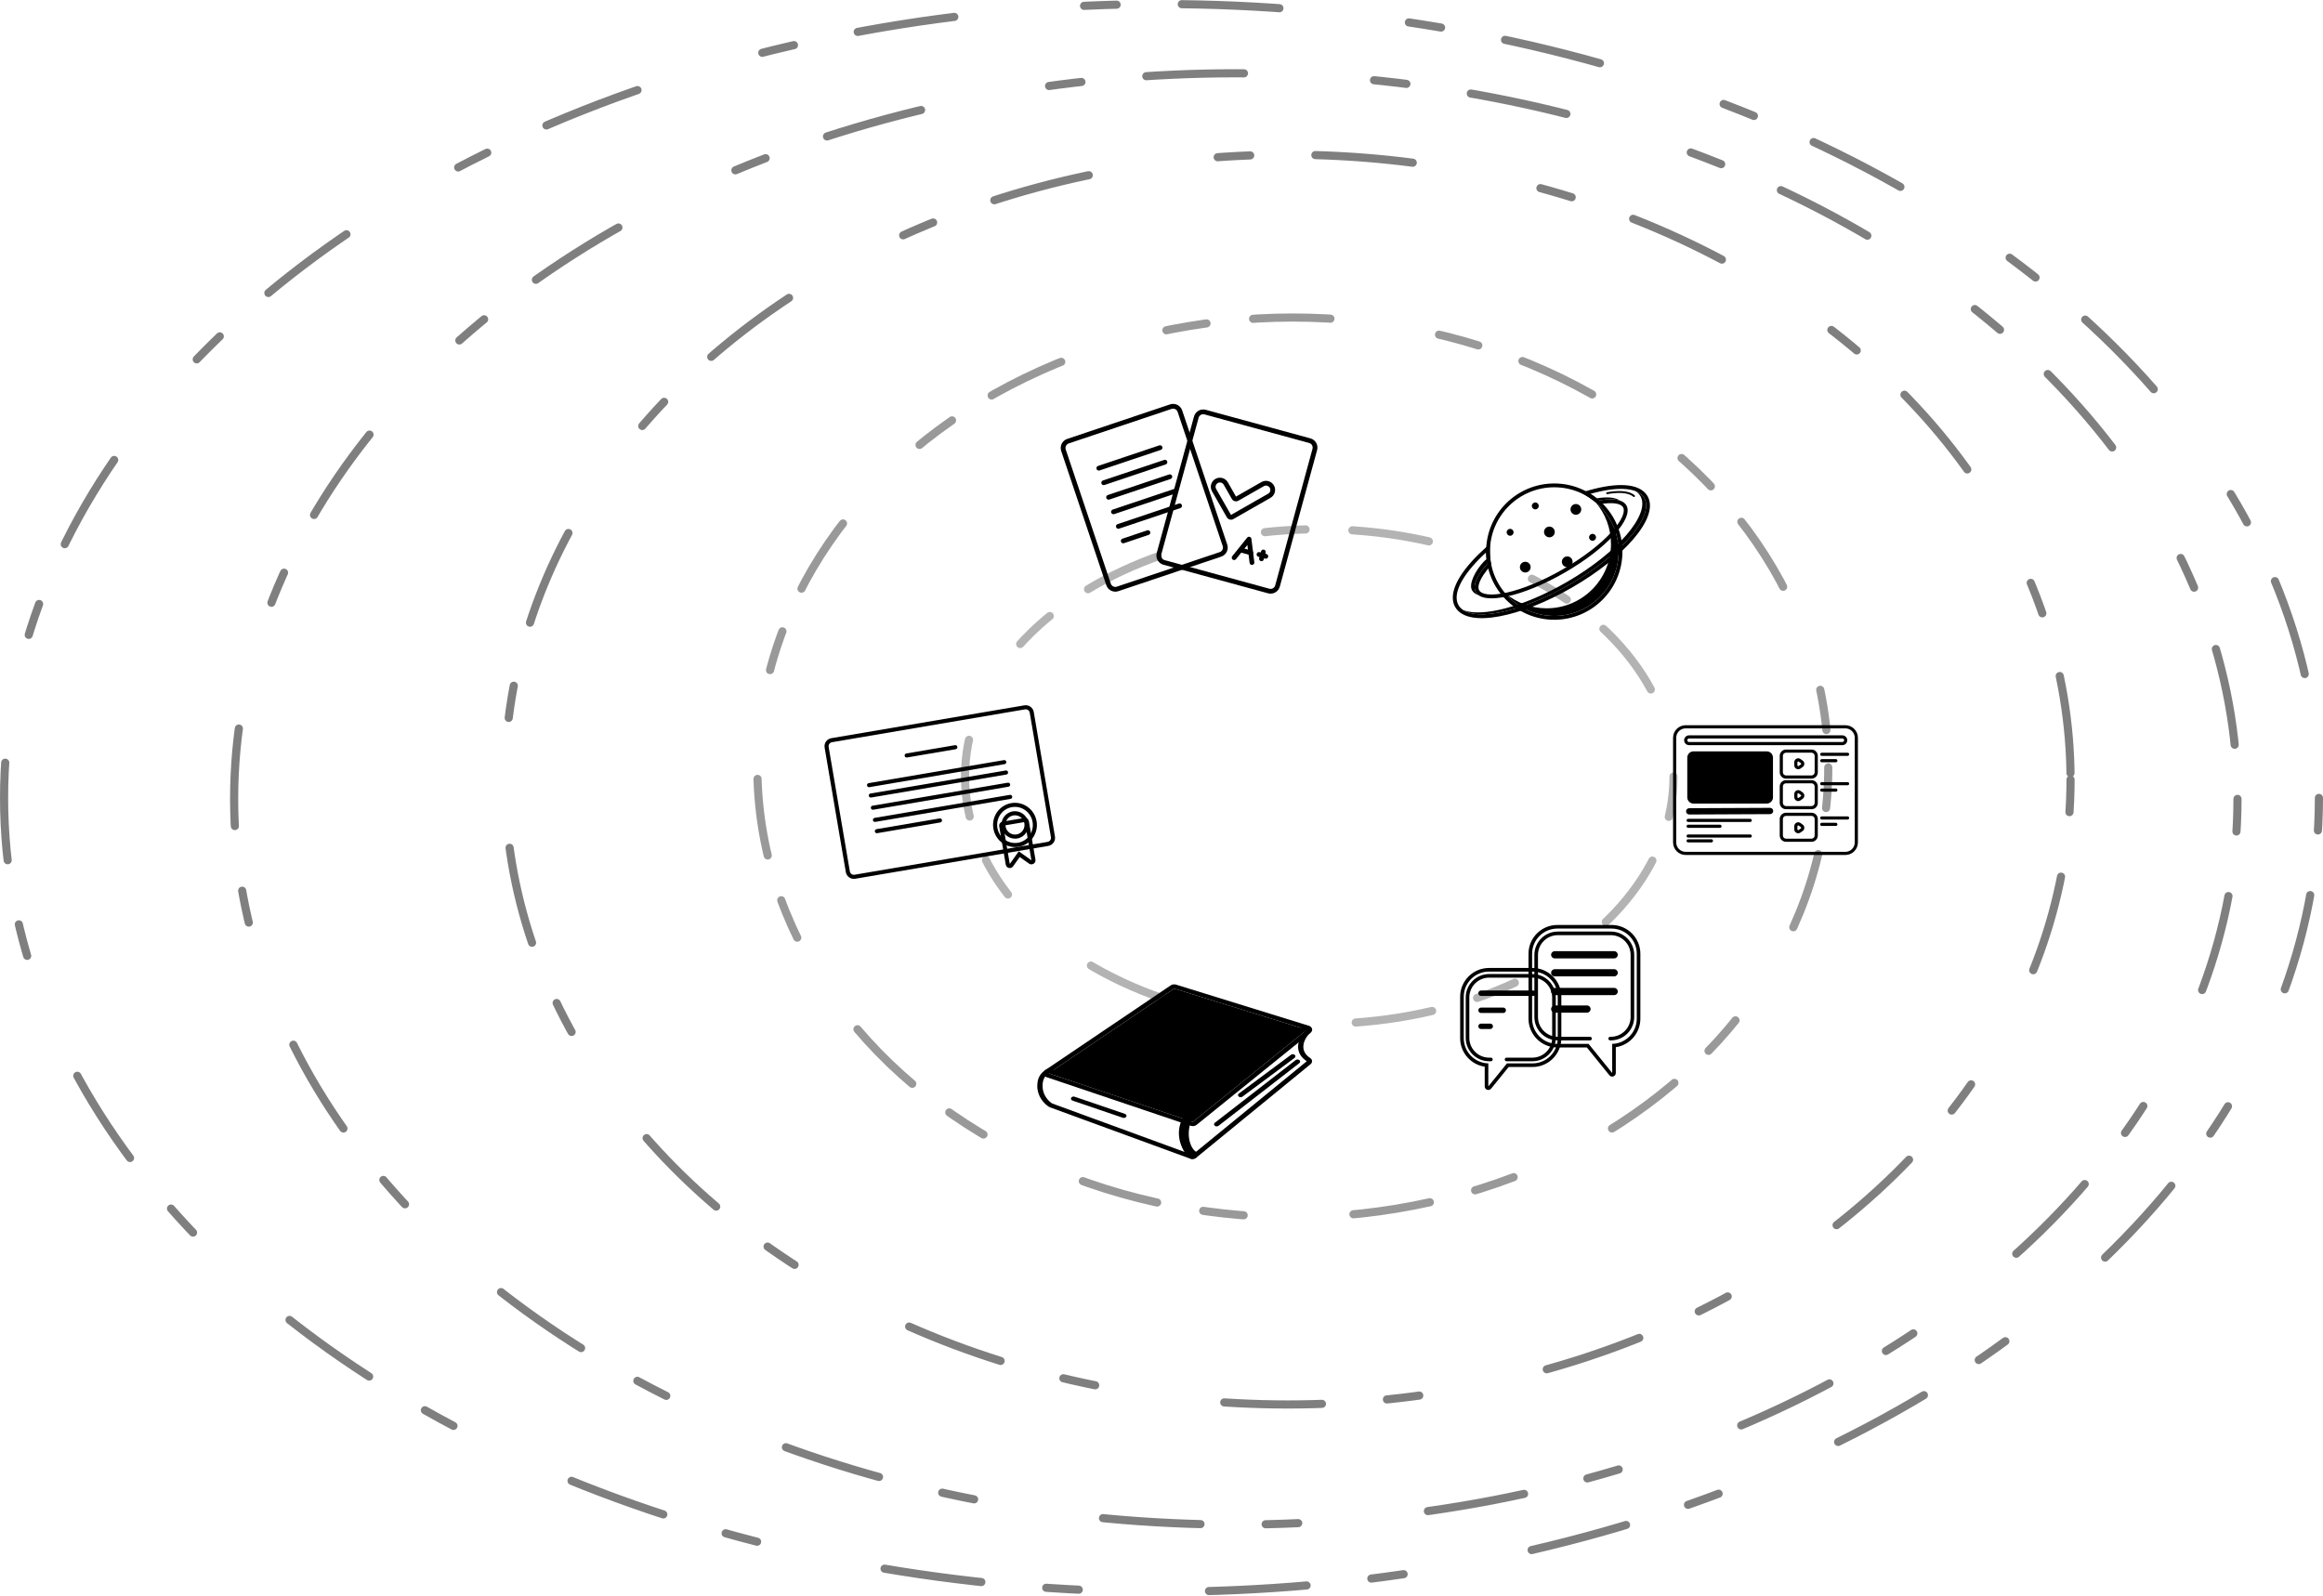 <svg width="1141" height="784" viewBox="0 0 1141 784" fill="none" xmlns="http://www.w3.org/2000/svg">
<ellipse opacity="0.5" cx="632.5" cy="383" rx="384.5" ry="307" stroke="black" stroke-width="4" stroke-linecap="round" stroke-dasharray="16 32 48 64"/>
<ellipse opacity="0.5" cx="607" cy="392.5" rx="492" ry="356.5" stroke="black" stroke-width="4" stroke-linecap="round" stroke-dasharray="16 32 48 64"/>
<ellipse opacity="0.5" cx="570.5" cy="392" rx="568.5" ry="390" stroke="black" stroke-width="4" stroke-linecap="round" stroke-dasharray="16 32 48 64"/>
<ellipse opacity="0.4" cx="635" cy="377" rx="263" ry="221" stroke="black" stroke-width="4" stroke-linecap="round" stroke-dasharray="20 23 38 54"/>
<ellipse opacity="0.3" cx="648" cy="381.5" rx="174" ry="121.5" stroke="black" stroke-width="4" stroke-linecap="round" stroke-dasharray="20 23 38 54"/>
<path fill-rule="evenodd" clip-rule="evenodd" d="M513.855 525.449C514.589 525.001 515.565 524.898 516.418 525.18L583.818 547.465C585.073 547.88 585.716 548.999 585.293 550.033C583.728 553.859 583.611 557.469 584.246 560.32C584.905 563.284 586.285 565.086 587.245 565.682C588.286 566.328 588.557 567.496 587.875 568.399C587.194 569.302 585.776 569.653 584.578 569.215L515.737 544.017C515.551 543.949 515.377 543.864 515.216 543.764C512.716 542.196 509.489 538.59 509.489 533.574C509.489 531.708 509.806 530.117 510.558 528.741C511.327 527.334 512.475 526.294 513.855 525.449ZM516.815 542.127C514.862 540.903 512.083 537.874 512.083 533.574C512.083 530.199 513.236 528.442 515.429 527.101L582.828 549.386C580.462 555.17 581.111 560.56 582.866 564.018C583.637 565.536 584.62 566.682 585.656 567.324L516.815 542.127Z" fill="black"/>
<path d="M641.918 505.876L576.723 485.676L515.093 527.3L585.891 551.173L641.918 505.876Z" fill="black"/>
<path fill-rule="evenodd" clip-rule="evenodd" d="M575.051 484.087C575.775 483.598 576.775 483.464 577.658 483.738L642.853 503.938C643.668 504.191 644.27 504.756 644.453 505.442C644.636 506.128 644.375 506.841 643.759 507.339L587.733 552.636C586.988 553.238 585.86 553.417 584.884 553.088L514.087 529.216C513.255 528.935 512.665 528.328 512.529 527.613C512.393 526.898 512.731 526.178 513.422 525.711L575.051 484.087ZM576.723 485.676L641.918 505.876L585.891 551.173L515.093 527.3L576.723 485.676Z" fill="black"/>
<path fill-rule="evenodd" clip-rule="evenodd" d="M643.327 504.443C644.33 505.182 644.448 506.416 643.598 507.269C641.474 509.401 640.262 511.814 640.175 514.013C640.092 516.143 641.045 518.155 643.499 519.757C644.064 520.126 644.409 520.668 644.449 521.252C644.491 521.835 644.224 522.405 643.713 522.822L587.567 568.755C587.022 569.2 586.256 569.427 585.48 569.371C584.704 569.314 584.001 568.981 583.565 568.465C580.159 564.427 576.875 557.022 580.895 549.28C581.035 549.011 581.244 548.768 581.509 548.568L639.791 504.462C640.78 503.712 642.325 503.704 643.327 504.443ZM641.571 505.972L583.29 550.079C580.251 555.93 581.888 561.617 584.348 565.447C584.785 566.127 585.247 566.747 585.714 567.301L641.861 521.368C641.22 520.95 640.658 520.507 640.169 520.042C637.58 517.576 637.067 514.509 638.026 511.515C638.646 509.576 639.883 507.668 641.571 505.972Z" fill="black"/>
<path fill-rule="evenodd" clip-rule="evenodd" d="M638.233 520.831C638.731 521.243 638.718 521.901 638.203 522.3L598.503 553.091C597.988 553.49 597.167 553.48 596.669 553.067C596.171 552.655 596.184 551.997 596.699 551.598L636.399 520.807C636.914 520.408 637.735 520.418 638.233 520.831ZM635.944 518.258C636.431 518.678 636.401 519.336 635.876 519.726L610.255 538.774C609.73 539.164 608.909 539.14 608.422 538.719C607.935 538.299 607.965 537.641 608.49 537.251L634.11 518.203C634.636 517.812 635.457 517.837 635.944 518.258ZM526.113 539.351C526.394 538.823 527.156 538.577 527.814 538.802L552.522 547.228C553.181 547.452 553.488 548.063 553.208 548.591C552.927 549.119 552.165 549.365 551.506 549.14L526.799 540.714C526.14 540.489 525.833 539.879 526.113 539.351Z" fill="black"/>
<g clip-path="url(#clip0_2_78)">
<path fill-rule="evenodd" clip-rule="evenodd" d="M408.315 362.664L503.136 346.524C505.317 346.153 507.386 347.62 507.757 349.8L518.168 410.96C518.539 413.141 517.072 415.209 514.891 415.581L420.07 431.721C417.889 432.092 415.82 430.625 415.449 428.445L405.038 367.285C404.667 365.104 406.134 363.036 408.315 362.664ZM408.651 364.639C407.561 364.824 406.827 365.858 407.013 366.949L417.423 428.109C417.609 429.199 418.643 429.933 419.734 429.747L514.555 413.606C515.645 413.421 516.379 412.386 516.193 411.296L505.783 350.136C505.597 349.046 504.562 348.313 503.473 348.498L408.651 364.639Z" fill="black"/>
<path fill-rule="evenodd" clip-rule="evenodd" d="M425.858 385.903C425.766 385.358 426.132 384.841 426.677 384.748L493.115 373.439C493.66 373.346 494.177 373.713 494.27 374.258C494.362 374.803 493.996 375.321 493.451 375.413L427.013 386.722C426.468 386.815 425.951 386.448 425.858 385.903ZM444.341 371.324C444.248 370.779 444.615 370.262 445.16 370.169L469.077 366.098C469.622 366.005 470.14 366.372 470.232 366.917C470.325 367.462 469.959 367.979 469.413 368.072L445.496 372.143C444.951 372.236 444.434 371.87 444.341 371.324ZM426.725 390.997C426.633 390.452 426.999 389.934 427.544 389.842L493.982 378.533C494.527 378.44 495.044 378.807 495.137 379.352C495.229 379.897 494.863 380.414 494.318 380.507L427.881 391.816C427.335 391.909 426.818 391.542 426.725 390.997ZM427.746 396.995C427.654 396.45 428.02 395.933 428.565 395.84L495.003 384.531C495.548 384.438 496.065 384.805 496.158 385.35C496.25 385.895 495.884 386.412 495.339 386.505L428.902 397.814C428.356 397.907 427.839 397.54 427.746 396.995ZM428.764 402.974C428.671 402.429 429.038 401.912 429.583 401.819L496.02 390.51C496.566 390.418 497.083 390.784 497.176 391.329C497.268 391.875 496.902 392.392 496.356 392.485L429.919 403.793C429.374 403.886 428.857 403.52 428.764 402.974ZM429.707 408.51C429.614 407.965 429.98 407.448 430.526 407.355L461.53 402.078C462.075 401.985 462.592 402.352 462.685 402.897C462.778 403.442 462.411 403.959 461.866 404.052L430.862 409.329C430.317 409.422 429.799 409.056 429.707 408.51Z" fill="black"/>
<path fill-rule="evenodd" clip-rule="evenodd" d="M490.8 405.975C490.614 404.885 491.348 403.851 492.438 403.665L503.068 401.856C504.158 401.67 505.193 402.403 505.379 403.494L508.583 422.318C508.719 423.116 508.36 423.918 507.674 424.349C506.989 424.78 506.111 424.756 505.45 424.287L500.864 421.035L497.612 425.622C497.144 426.282 496.323 426.596 495.533 426.415C494.744 426.236 494.14 425.598 494.004 424.799L490.8 405.975ZM500.389 418.244L506.609 422.654L503.405 403.83L492.774 405.639L495.978 424.463L500.389 418.244Z" fill="black"/>
<path fill-rule="evenodd" clip-rule="evenodd" d="M509.146 403.475C510.15 409.373 506.244 415.002 500.36 416.003C494.476 417.005 488.927 412.985 487.924 407.088C486.92 401.19 490.826 395.561 496.71 394.56C502.594 393.558 508.142 397.578 509.146 403.475ZM500.024 414.029C504.793 413.217 507.994 408.642 507.172 403.811C506.349 398.98 501.815 395.722 497.046 396.534C492.276 397.346 489.075 401.921 489.898 406.752C490.72 411.583 495.254 414.841 500.024 414.029Z" fill="black"/>
<path fill-rule="evenodd" clip-rule="evenodd" d="M505.121 404.16C505.742 407.806 503.328 411.303 499.666 411.927C496.005 412.55 492.57 410.049 491.949 406.402C491.328 402.756 493.743 399.259 497.404 398.636C501.065 398.013 504.501 400.514 505.121 404.16ZM499.33 409.952C501.878 409.519 503.586 407.076 503.147 404.496C502.708 401.916 500.287 400.176 497.74 400.61C495.193 401.044 493.484 403.486 493.923 406.066C494.362 408.646 496.783 410.386 499.33 409.952Z" fill="black"/>
</g>
<path fill-rule="evenodd" clip-rule="evenodd" d="M524.191 215.635L574.714 198.666C577.168 197.842 579.825 199.163 580.649 201.617L602.787 267.53C603.611 269.985 602.29 272.642 599.836 273.466L549.313 290.435C546.859 291.259 544.201 289.938 543.377 287.484L521.24 221.571C520.416 219.116 521.737 216.459 524.191 215.635ZM524.937 217.856C523.71 218.269 523.049 219.597 523.462 220.824L545.599 286.737C546.011 287.964 547.34 288.625 548.567 288.213L599.09 271.245C600.317 270.833 600.977 269.504 600.565 268.277L578.428 202.363C578.016 201.136 576.687 200.476 575.46 200.888L524.937 217.856Z" fill="black"/>
<path fill-rule="evenodd" clip-rule="evenodd" d="M538.591 230.397C538.385 229.783 538.715 229.119 539.329 228.913L569.423 218.806C570.036 218.6 570.701 218.93 570.907 219.543C571.113 220.157 570.783 220.821 570.169 221.027L540.075 231.135C539.461 231.341 538.797 231.01 538.591 230.397ZM540.991 237.543C540.785 236.929 541.115 236.265 541.728 236.059L571.822 225.951C572.436 225.745 573.1 226.076 573.306 226.689C573.513 227.303 573.182 227.967 572.569 228.173L542.475 238.28C541.861 238.487 541.197 238.156 540.991 237.543ZM543.391 244.688C543.185 244.075 543.515 243.411 544.129 243.205L574.223 233.097C574.837 232.891 575.501 233.221 575.707 233.835C575.913 234.448 575.583 235.113 574.969 235.319L544.875 245.426C544.262 245.632 543.597 245.302 543.391 244.688ZM545.791 251.834C545.585 251.22 545.915 250.556 546.529 250.35L576.623 240.243C577.236 240.037 577.901 240.367 578.107 240.981C578.313 241.594 577.982 242.258 577.369 242.464L547.275 252.572C546.661 252.778 545.997 252.448 545.791 251.834ZM548.191 258.979C547.985 258.366 548.315 257.702 548.928 257.495L579.022 247.388C579.636 247.182 580.3 247.512 580.506 248.126C580.712 248.739 580.382 249.404 579.768 249.61L549.675 259.717C549.061 259.923 548.397 259.593 548.191 258.979ZM564.961 261.289C565.168 261.902 564.838 262.567 564.225 262.773L552.075 266.863C551.462 267.069 550.797 266.739 550.59 266.126C550.384 265.512 550.714 264.848 551.327 264.641L563.477 260.552C564.09 260.345 564.755 260.675 564.961 261.289Z" fill="black"/>
<path fill-rule="evenodd" clip-rule="evenodd" d="M592.228 201.327L643.641 215.368C646.139 216.05 647.611 218.628 646.929 221.125L628.61 288.2C627.928 290.698 625.35 292.17 622.853 291.488L571.44 277.446C568.942 276.764 567.471 274.186 568.153 271.689L586.471 204.614C587.153 202.117 589.731 200.645 592.228 201.327ZM591.611 203.588C590.362 203.247 589.073 203.983 588.732 205.232L570.414 272.306C570.073 273.555 570.808 274.844 572.057 275.185L623.47 289.226C624.719 289.567 626.008 288.831 626.348 287.583L644.667 220.508C645.008 219.259 644.272 217.97 643.024 217.629L591.611 203.588Z" fill="black"/>
<path fill-rule="evenodd" clip-rule="evenodd" d="M613.811 263.74C614.263 263.869 614.596 264.255 614.654 264.722L616.102 276.231C616.182 276.873 615.727 277.459 615.085 277.54C614.443 277.621 613.857 277.165 613.776 276.523L612.674 267.757L607.084 274.716C606.678 275.221 605.941 275.301 605.436 274.896C604.932 274.491 604.851 273.753 605.257 273.248L612.578 264.134C612.873 263.767 613.358 263.612 613.811 263.74Z" fill="black"/>
<path fill-rule="evenodd" clip-rule="evenodd" d="M608.302 269.914C608.473 269.289 609.117 268.921 609.741 269.092L614.631 270.428C615.256 270.598 615.624 271.242 615.453 271.867C615.283 272.491 614.638 272.859 614.014 272.688L609.124 271.353C608.499 271.182 608.131 270.538 608.302 269.914ZM620.838 270.039C621.463 270.209 621.83 270.854 621.66 271.478L620.739 274.851C620.568 275.475 619.924 275.843 619.3 275.672C618.675 275.502 618.307 274.857 618.478 274.233L619.399 270.861C619.569 270.236 620.214 269.868 620.838 270.039Z" fill="black"/>
<path fill-rule="evenodd" clip-rule="evenodd" d="M622.885 273.624C622.715 274.249 622.07 274.617 621.446 274.446L618.074 273.525C617.449 273.355 617.081 272.71 617.252 272.086C617.422 271.462 618.067 271.094 618.691 271.264L622.064 272.185C622.688 272.356 623.056 273 622.885 273.624Z" fill="black"/>
<path fill-rule="evenodd" clip-rule="evenodd" d="M607.09 243.962L619.611 236.813C621.757 235.588 624.489 236.334 625.714 238.48C626.94 240.625 626.193 243.358 624.047 244.583L609.632 252.814C609.587 252.844 609.54 252.873 609.492 252.9L605.797 255.01C605.239 255.329 604.604 255.393 604.029 255.239C603.441 255.085 602.913 254.703 602.588 254.133L600.479 250.439C600.451 250.39 600.425 250.341 600.401 250.291L595.313 241.379C594.087 239.234 594.834 236.501 596.979 235.276C599.125 234.051 601.858 234.797 603.083 236.943L607.09 243.962ZM623.679 239.642C624.262 240.663 623.907 241.964 622.885 242.548L608.332 250.857C608.33 250.858 608.33 250.86 608.331 250.861C608.331 250.862 608.331 250.862 608.331 250.863C608.331 250.864 608.33 250.864 608.33 250.865L604.635 252.974C604.634 252.975 604.632 252.975 604.631 252.973C604.63 252.972 604.629 252.971 604.627 252.972C604.626 252.973 604.624 252.973 604.623 252.971L602.514 249.277C602.513 249.275 602.514 249.274 602.515 249.273C602.516 249.272 602.517 249.27 602.516 249.269L597.348 240.217C596.765 239.196 597.12 237.895 598.141 237.311C599.163 236.728 600.464 237.083 601.047 238.105L605.055 245.124C605.697 246.248 607.128 246.639 608.252 245.997L620.773 238.848C621.794 238.265 623.096 238.62 623.679 239.642Z" fill="black"/>
<path fill-rule="evenodd" clip-rule="evenodd" d="M827.948 356.289H906.387C909.798 356.289 912.564 359.054 912.564 362.466V413.869C912.564 417.281 909.798 420.046 906.387 420.046H827.948C824.537 420.046 821.772 417.281 821.772 413.869V362.466C821.772 359.054 824.537 356.289 827.948 356.289ZM827.948 357.833C825.39 357.833 823.316 359.907 823.316 362.466V413.869C823.316 416.428 825.39 418.502 827.948 418.502H906.387C908.946 418.502 911.019 416.428 911.019 413.869V362.466C911.019 359.907 908.946 357.833 906.387 357.833H827.948Z" fill="black"/>
<path d="M828.751 372.215C828.751 370.51 830.133 369.127 831.839 369.127H867.752C869.458 369.127 870.84 370.51 870.84 372.215V391.705C870.84 393.411 869.458 394.794 867.752 394.794H831.839C830.133 394.794 828.751 393.411 828.751 391.705V372.215Z" fill="black"/>
<path fill-rule="evenodd" clip-rule="evenodd" d="M828.151 398.613C828.147 397.761 828.835 397.066 829.688 397.062L869.41 396.884C870.263 396.88 870.958 397.568 870.961 398.421C870.965 399.274 870.277 399.968 869.424 399.972L829.702 400.151C828.849 400.154 828.155 399.466 828.151 398.613ZM828.397 403.054C828.397 402.628 828.742 402.282 829.169 402.282H859.684C860.11 402.282 860.456 402.628 860.456 403.054C860.456 403.481 860.11 403.826 859.684 403.826H829.169C828.742 403.826 828.397 403.481 828.397 403.054ZM828.397 410.732C828.397 410.305 828.742 409.96 829.169 409.96H859.684C860.11 409.96 860.456 410.305 860.456 410.732C860.456 411.158 860.11 411.504 859.684 411.504H829.169C828.742 411.504 828.397 411.158 828.397 410.732ZM828.397 405.931C828.397 405.504 828.742 405.159 829.169 405.159H844.821C845.247 405.159 845.593 405.504 845.593 405.931C845.593 406.357 845.247 406.703 844.821 406.703H829.169C828.742 406.703 828.397 406.357 828.397 405.931ZM828.397 413.099C828.397 412.673 828.742 412.327 829.169 412.327H840.612C841.038 412.327 841.384 412.673 841.384 413.099C841.384 413.526 841.038 413.871 840.612 413.871H829.169C828.742 413.871 828.397 413.526 828.397 413.099ZM894.03 370.573C894.03 370.147 894.376 369.801 894.802 369.801H907.495C907.922 369.801 908.268 370.147 908.268 370.573C908.268 371 907.922 371.345 907.495 371.345H894.802C894.376 371.345 894.03 371 894.03 370.573ZM894.031 373.723C894.031 373.296 894.376 372.951 894.803 372.951H901.731C902.158 372.951 902.503 373.296 902.503 373.723C902.503 374.149 902.158 374.495 901.731 374.495H894.803C894.376 374.495 894.031 374.149 894.031 373.723ZM894.03 401.854C894.03 401.428 894.376 401.082 894.802 401.082H907.495C907.922 401.082 908.268 401.428 908.268 401.854C908.268 402.281 907.922 402.626 907.495 402.626H894.802C894.376 402.626 894.03 402.281 894.03 401.854ZM894.031 405.004C894.031 404.577 894.376 404.232 894.803 404.232H901.731C902.158 404.232 902.503 404.577 902.503 405.004C902.503 405.43 902.158 405.776 901.731 405.776H894.803C894.376 405.776 894.031 405.43 894.031 405.004ZM894.03 385.018C894.03 384.592 894.376 384.246 894.802 384.246H907.495C907.922 384.246 908.268 384.592 908.268 385.018C908.268 385.444 907.922 385.79 907.495 385.79H894.802C894.376 385.79 894.03 385.444 894.03 385.018ZM894.031 388.168C894.031 387.741 894.376 387.396 894.803 387.396H901.731C902.158 387.396 902.503 387.741 902.503 388.168C902.503 388.594 902.158 388.94 901.731 388.94H894.803C894.376 388.94 894.031 388.594 894.031 388.168ZM877.251 368.24H889.773C891.479 368.24 892.861 369.623 892.861 371.329V379.435C892.861 381.141 891.479 382.524 889.773 382.524H877.251C875.546 382.524 874.163 381.141 874.163 379.435V371.329C874.163 369.623 875.546 368.24 877.251 368.24ZM877.251 369.784C876.398 369.784 875.707 370.476 875.707 371.329V379.435C875.707 380.288 876.398 380.979 877.251 380.979H889.773C890.626 380.979 891.317 380.288 891.317 379.435V371.329C891.317 370.476 890.626 369.784 889.773 369.784H877.251Z" fill="black"/>
<path fill-rule="evenodd" clip-rule="evenodd" d="M829.615 361.269H904.922C906.251 361.269 907.33 362.347 907.33 363.677C907.33 365.008 906.251 366.086 904.922 366.086H829.615C828.285 366.086 827.206 365.008 827.206 363.677C827.206 362.347 828.285 361.269 829.615 361.269ZM829.615 362.813C829.137 362.813 828.751 363.2 828.751 363.677C828.751 364.155 829.137 364.542 829.615 364.542H904.922C905.399 364.542 905.785 364.155 905.785 363.677C905.785 363.2 905.399 362.813 904.922 362.813H829.615ZM877.251 383.279H889.773C891.479 383.279 892.861 384.662 892.861 386.368V394.475C892.861 396.18 891.479 397.563 889.773 397.563H877.251C875.546 397.563 874.163 396.18 874.163 394.475V386.368C874.163 384.662 875.546 383.279 877.251 383.279ZM877.251 384.824C876.398 384.824 875.707 385.515 875.707 386.368V394.475C875.707 395.327 876.398 396.019 877.251 396.019H889.773C890.626 396.019 891.317 395.327 891.317 394.475V386.368C891.317 385.515 890.626 384.824 889.773 384.824H877.251ZM877.251 399.285H889.773C891.479 399.285 892.861 400.668 892.861 402.373V410.48C892.861 412.186 891.479 413.568 889.773 413.568H877.251C875.546 413.568 874.163 412.186 874.163 410.48V402.373C874.163 400.668 875.546 399.285 877.251 399.285ZM877.251 400.829C876.398 400.829 875.707 401.52 875.707 402.373V410.48C875.707 411.333 876.398 412.024 877.251 412.024H889.773C890.626 412.024 891.317 411.333 891.317 410.48V402.373C891.317 401.52 890.626 400.829 889.773 400.829H877.251ZM882.849 376C882.849 376.312 883.2 376.495 883.456 376.316L884.536 375.56C884.754 375.408 884.756 375.085 884.539 374.93L883.459 374.159C883.204 373.976 882.849 374.159 882.849 374.473V376ZM884.357 372.902L885.436 373.673C886.52 374.448 886.513 376.062 885.421 376.825L884.342 377.581C883.062 378.477 881.305 377.561 881.305 376V374.473C881.305 372.903 883.079 371.99 884.357 372.902Z" fill="black"/>
<path fill-rule="evenodd" clip-rule="evenodd" d="M882.849 391.635C882.849 391.948 883.2 392.131 883.456 391.951L884.536 391.196C884.754 391.043 884.756 390.72 884.539 390.566L883.459 389.794C883.204 389.612 882.849 389.795 882.849 390.109V391.635ZM884.357 388.538L885.436 389.309C886.52 390.083 886.513 391.697 885.421 392.461L884.342 393.217C883.063 394.112 881.305 393.197 881.305 391.635V390.109C881.305 388.539 883.079 387.625 884.357 388.538ZM882.849 407.436C882.849 407.748 883.2 407.931 883.456 407.752L884.536 406.996C884.754 406.844 884.756 406.521 884.539 406.366L883.459 405.595C883.204 405.412 882.849 405.595 882.849 405.909V407.436ZM884.357 404.338L885.436 405.109C886.52 405.884 886.513 407.497 885.421 408.261L884.342 409.017C883.063 409.912 881.305 408.997 881.305 407.436V405.909C881.305 404.339 883.079 403.426 884.357 404.338Z" fill="black"/>
<path fill-rule="evenodd" clip-rule="evenodd" d="M740.176 522.432H752.734C759.576 522.432 765.122 516.886 765.122 510.044V489.709C765.122 482.867 759.576 477.321 752.734 477.321H731.35C724.508 477.321 718.961 482.867 718.961 489.709V510.044C718.961 516.778 724.334 522.256 731.026 522.428V533.727L740.176 522.432ZM729.256 524.048C722.429 523.036 717.192 517.152 717.192 510.044V489.709C717.192 481.89 723.53 475.551 731.35 475.551H752.734C760.553 475.551 766.892 481.89 766.892 489.709V510.044C766.892 517.863 760.553 524.202 752.734 524.202H741.02L732.401 534.841C731.929 535.424 731.142 535.646 730.435 535.395C729.728 535.145 729.256 534.477 729.256 533.727V524.048Z" fill="black"/>
<path fill-rule="evenodd" clip-rule="evenodd" d="M719.927 490.036C719.927 483.683 725.077 478.533 731.431 478.533H752.653C759.006 478.533 764.156 483.683 764.156 490.036V509.878C764.156 516.231 759.006 521.382 752.653 521.382H739.974C739.485 521.382 739.089 520.985 739.089 520.497C739.089 520.008 739.485 519.612 739.974 519.612H752.653C758.029 519.612 762.387 515.254 762.387 509.878V490.036C762.387 484.661 758.029 480.303 752.653 480.303H731.431C726.055 480.303 721.697 484.661 721.697 490.036V509.878C721.697 515.254 726.055 519.612 731.431 519.612H732.297C732.785 519.612 733.182 520.008 733.182 520.497C733.182 520.985 732.785 521.382 732.297 521.382H731.431C725.077 521.382 719.927 516.231 719.927 509.878V490.036Z" fill="black"/>
<path fill-rule="evenodd" clip-rule="evenodd" d="M726.109 496.344C726.109 495.611 726.704 495.016 727.437 495.016H738.358C739.091 495.016 739.685 495.611 739.685 496.344C739.685 497.077 739.091 497.671 738.358 497.671H727.437C726.704 497.671 726.109 497.077 726.109 496.344ZM726.109 487.951C726.109 487.217 726.704 486.623 727.437 486.623H753.171C753.904 486.623 754.498 487.217 754.498 487.951C754.498 488.684 753.904 489.278 753.171 489.278H727.437C726.704 489.278 726.109 488.684 726.109 487.951ZM726.109 504.212C726.109 503.479 726.704 502.885 727.437 502.885H731.98C732.713 502.885 733.307 503.479 733.307 504.212C733.307 504.945 732.713 505.539 731.98 505.539H727.437C726.704 505.539 726.109 504.945 726.109 504.212Z" fill="black"/>
<path fill-rule="evenodd" clip-rule="evenodd" d="M780.288 512.851H764.921C758.079 512.851 752.532 507.305 752.532 500.463V468.588C752.532 461.746 758.079 456.199 764.921 456.199H791.55C798.392 456.199 803.939 461.746 803.939 468.588V500.463C803.939 507.196 798.566 512.675 791.874 512.847V527.154L780.288 512.851ZM793.644 514.467C800.471 513.455 805.709 507.571 805.709 500.463V468.588C805.709 460.768 799.369 454.429 791.55 454.429H764.921C757.101 454.429 750.762 460.768 750.762 468.588V500.463C750.762 508.282 757.101 514.621 764.921 514.621H779.444L790.499 528.268C790.971 528.85 791.759 529.072 792.465 528.822C793.172 528.572 793.644 527.903 793.644 527.154V514.467Z" fill="black"/>
<path fill-rule="evenodd" clip-rule="evenodd" d="M753.649 469.166C753.649 462.813 758.8 457.662 765.153 457.662H791.188C797.541 457.662 802.692 462.813 802.692 469.166V499.624C802.692 505.977 797.541 511.128 791.188 511.128H790.876C790.387 511.128 789.991 510.731 789.991 510.243C789.991 509.754 790.387 509.358 790.876 509.358H791.188C796.564 509.358 800.922 505 800.922 499.624V469.166C800.922 463.79 796.564 459.432 791.188 459.432H765.153C759.777 459.432 755.419 463.79 755.419 469.166V499.624C755.419 505 759.777 509.358 765.153 509.358H781.003C781.491 509.358 781.887 509.754 781.887 510.243C781.887 510.731 781.491 511.128 781.003 511.128H765.153C758.8 511.128 753.649 505.977 753.649 499.624V469.166Z" fill="black"/>
<path fill-rule="evenodd" clip-rule="evenodd" d="M761.866 487.116C761.866 486.139 762.658 485.346 763.635 485.346H792.847C793.825 485.346 794.617 486.139 794.617 487.116C794.617 488.093 793.825 488.886 792.847 488.886H763.635C762.658 488.886 761.866 488.093 761.866 487.116ZM761.866 477.92C761.866 476.942 762.658 476.15 763.635 476.15H792.847C793.825 476.15 794.617 476.942 794.617 477.92C794.617 478.897 793.825 479.69 792.847 479.69H763.635C762.658 479.69 761.866 478.897 761.866 477.92ZM761.865 469.072C761.865 468.095 762.658 467.302 763.635 467.302H792.847C793.825 467.302 794.617 468.095 794.617 469.072C794.617 470.049 793.825 470.842 792.847 470.842H763.635C762.658 470.842 761.865 470.049 761.865 469.072ZM761.866 495.736C761.866 494.759 762.658 493.966 763.635 493.966H779.493C780.471 493.966 781.263 494.759 781.263 495.736C781.263 496.714 780.471 497.506 779.493 497.506H763.635C762.658 497.506 761.866 496.714 761.866 495.736Z" fill="black"/>
<path fill-rule="evenodd" clip-rule="evenodd" d="M796.9 271C796.9 289.491 781.91 304.481 763.419 304.481C744.929 304.481 729.939 289.491 729.939 271C729.939 252.509 744.929 237.519 763.419 237.519C781.91 237.519 796.9 252.509 796.9 271ZM763.419 302.606C780.875 302.606 795.025 288.455 795.025 271C795.025 253.545 780.875 239.394 763.419 239.394C745.964 239.394 731.814 253.545 731.814 271C731.814 288.455 745.964 302.606 763.419 302.606Z" fill="black"/>
<path fill-rule="evenodd" clip-rule="evenodd" d="M759.669 298.856C777.125 298.856 791.275 284.705 791.275 267.25C791.275 259.477 788.469 252.359 783.815 246.855C790.671 252.652 795.025 261.318 795.025 271C795.025 288.455 780.875 302.606 763.419 302.606C753.737 302.606 745.072 298.252 739.274 291.395C744.779 296.05 751.896 298.856 759.669 298.856Z" fill="black"/>
<path fill-rule="evenodd" clip-rule="evenodd" d="M731.761 267.21L731.799 271.408C731.808 272.453 731.993 275.004 732.32 276.696L732.496 277.606L731.879 278.299C729.395 281.087 727.704 283.609 726.84 285.711C725.963 287.844 726.062 289.209 726.541 290.039C727.036 290.897 728.231 291.687 730.659 291.972C733.044 292.252 736.246 291.987 740.094 291.133C747.767 289.431 757.582 285.486 767.671 279.661C777.759 273.836 786.083 267.309 791.394 261.515C794.057 258.609 795.888 255.969 796.838 253.763C797.805 251.518 797.718 250.089 797.223 249.231C796.777 248.459 795.771 247.74 793.774 247.395C791.793 247.052 789.122 247.135 785.865 247.701L785.001 247.852L784.332 247.285C783.652 246.709 781.849 245.268 780.179 244.188L776.697 241.936L780.688 240.81C787.37 238.923 793.431 238.047 798.3 238.377C803.1 238.702 807.22 240.248 809.232 243.733C810.898 246.617 810.683 250.101 809.379 253.619C808.072 257.152 805.577 260.997 802.207 264.92C795.455 272.779 784.907 281.279 772.181 288.627C759.454 295.974 746.819 300.859 736.637 302.776C731.555 303.733 726.978 303.971 723.264 303.338C719.566 302.707 716.441 301.152 714.776 298.267C712.625 294.542 713.569 289.85 716.051 285.197C718.577 280.462 722.95 275.251 728.66 270.04L731.761 267.21ZM783.589 241.976C795.564 238.975 804.714 239.658 807.608 244.67C812.711 253.508 796.43 272.461 771.243 287.003C746.057 301.544 721.502 306.167 716.4 297.33C713.276 291.919 718.091 282.765 728.124 273.111C728.706 272.551 729.307 271.988 729.924 271.425C729.929 271.968 729.976 272.866 730.062 273.854C730.155 274.925 730.295 276.102 730.479 277.051C725.365 282.791 723.119 287.861 724.917 290.977C728.632 297.411 748.193 293.071 768.608 281.285C789.023 269.498 802.561 254.727 798.847 248.293C797.173 245.394 792.281 244.682 785.544 245.854C785.103 245.481 784.223 244.769 783.2 244.012C782.564 243.54 781.873 243.051 781.197 242.614C782.006 242.386 782.804 242.173 783.589 241.976Z" fill="black"/>
<path fill-rule="evenodd" clip-rule="evenodd" d="M805.733 243.733C810.836 252.571 794.555 271.524 769.368 286.066C748.509 298.109 728.084 303.349 718.782 299.774C726.943 305.024 748.843 299.936 771.243 287.003C796.43 272.461 812.711 253.509 807.608 244.67C806.732 243.152 805.281 242.031 803.351 241.289C804.367 241.942 805.169 242.755 805.733 243.733ZM784.26 244.818C784.813 245.249 785.266 245.619 785.544 245.854C789.755 245.122 793.246 245.125 795.68 245.939C793.458 244.316 789.434 243.99 784.26 244.818ZM730.138 274.651C729.609 275.115 729.035 275.646 728.604 276.114C724.638 280.422 721.244 286.924 723.042 290.039C723.67 291.126 724.75 291.906 726.209 292.394C725.669 291.999 725.235 291.527 724.917 290.977C723.119 287.861 725.365 282.791 730.479 277.052C730.34 276.333 730.226 275.485 730.138 274.651Z" fill="black"/>
<path fill-rule="evenodd" clip-rule="evenodd" d="M796.643 242.212C794.346 242.068 791.809 242.333 789.476 242.758C789.222 242.805 788.978 242.636 788.931 242.382C788.885 242.127 789.053 241.883 789.308 241.836C791.682 241.403 794.301 241.126 796.702 241.276C799.091 241.427 801.333 242.005 802.883 243.349C803.078 243.519 803.099 243.815 802.93 244.011C802.761 244.206 802.464 244.227 802.268 244.058C800.948 242.912 798.951 242.357 796.643 242.212Z" fill="black"/>
<path d="M783.914 263.977C783.914 264.916 783.153 265.676 782.214 265.676C781.276 265.676 780.515 264.916 780.515 263.977C780.515 263.039 781.276 262.278 782.214 262.278C783.153 262.278 783.914 263.039 783.914 263.977ZM755.802 248.554C755.802 249.492 755.042 250.253 754.103 250.253C753.165 250.253 752.404 249.492 752.404 248.554C752.404 247.615 753.165 246.854 754.103 246.854C755.042 246.854 755.802 247.615 755.802 248.554ZM743.43 261.516C743.43 262.455 742.669 263.215 741.731 263.215C740.792 263.215 740.031 262.455 740.031 261.516C740.031 260.578 740.792 259.817 741.731 259.817C742.669 259.817 743.43 260.578 743.43 261.516ZM751.809 278.626C751.809 280.082 750.628 281.262 749.172 281.262C747.716 281.262 746.535 280.082 746.535 278.626C746.535 277.169 747.716 275.989 749.172 275.989C750.628 275.989 751.809 277.169 751.809 278.626ZM763.663 261.34C763.663 262.797 762.483 263.977 761.026 263.977C759.57 263.977 758.39 262.797 758.39 261.34C758.39 259.884 759.57 258.704 761.026 258.704C762.483 258.704 763.663 259.884 763.663 261.34ZM776.675 250.253C776.675 251.709 775.495 252.89 774.039 252.89C772.582 252.89 771.402 251.709 771.402 250.253C771.402 248.797 772.582 247.616 774.039 247.616C775.495 247.616 776.675 248.797 776.675 250.253ZM772.423 275.989C772.423 277.445 771.243 278.626 769.786 278.626C768.33 278.626 767.15 277.445 767.15 275.989C767.15 274.533 768.33 273.352 769.786 273.352C771.243 273.352 772.423 274.533 772.423 275.989Z" fill="black"/>
<defs>
<clipPath id="clip0_2_78">
<rect width="128.165" height="128.165" fill="white" transform="translate(391 341.507) rotate(-9.66)"/>
</clipPath>
</defs>
</svg>
